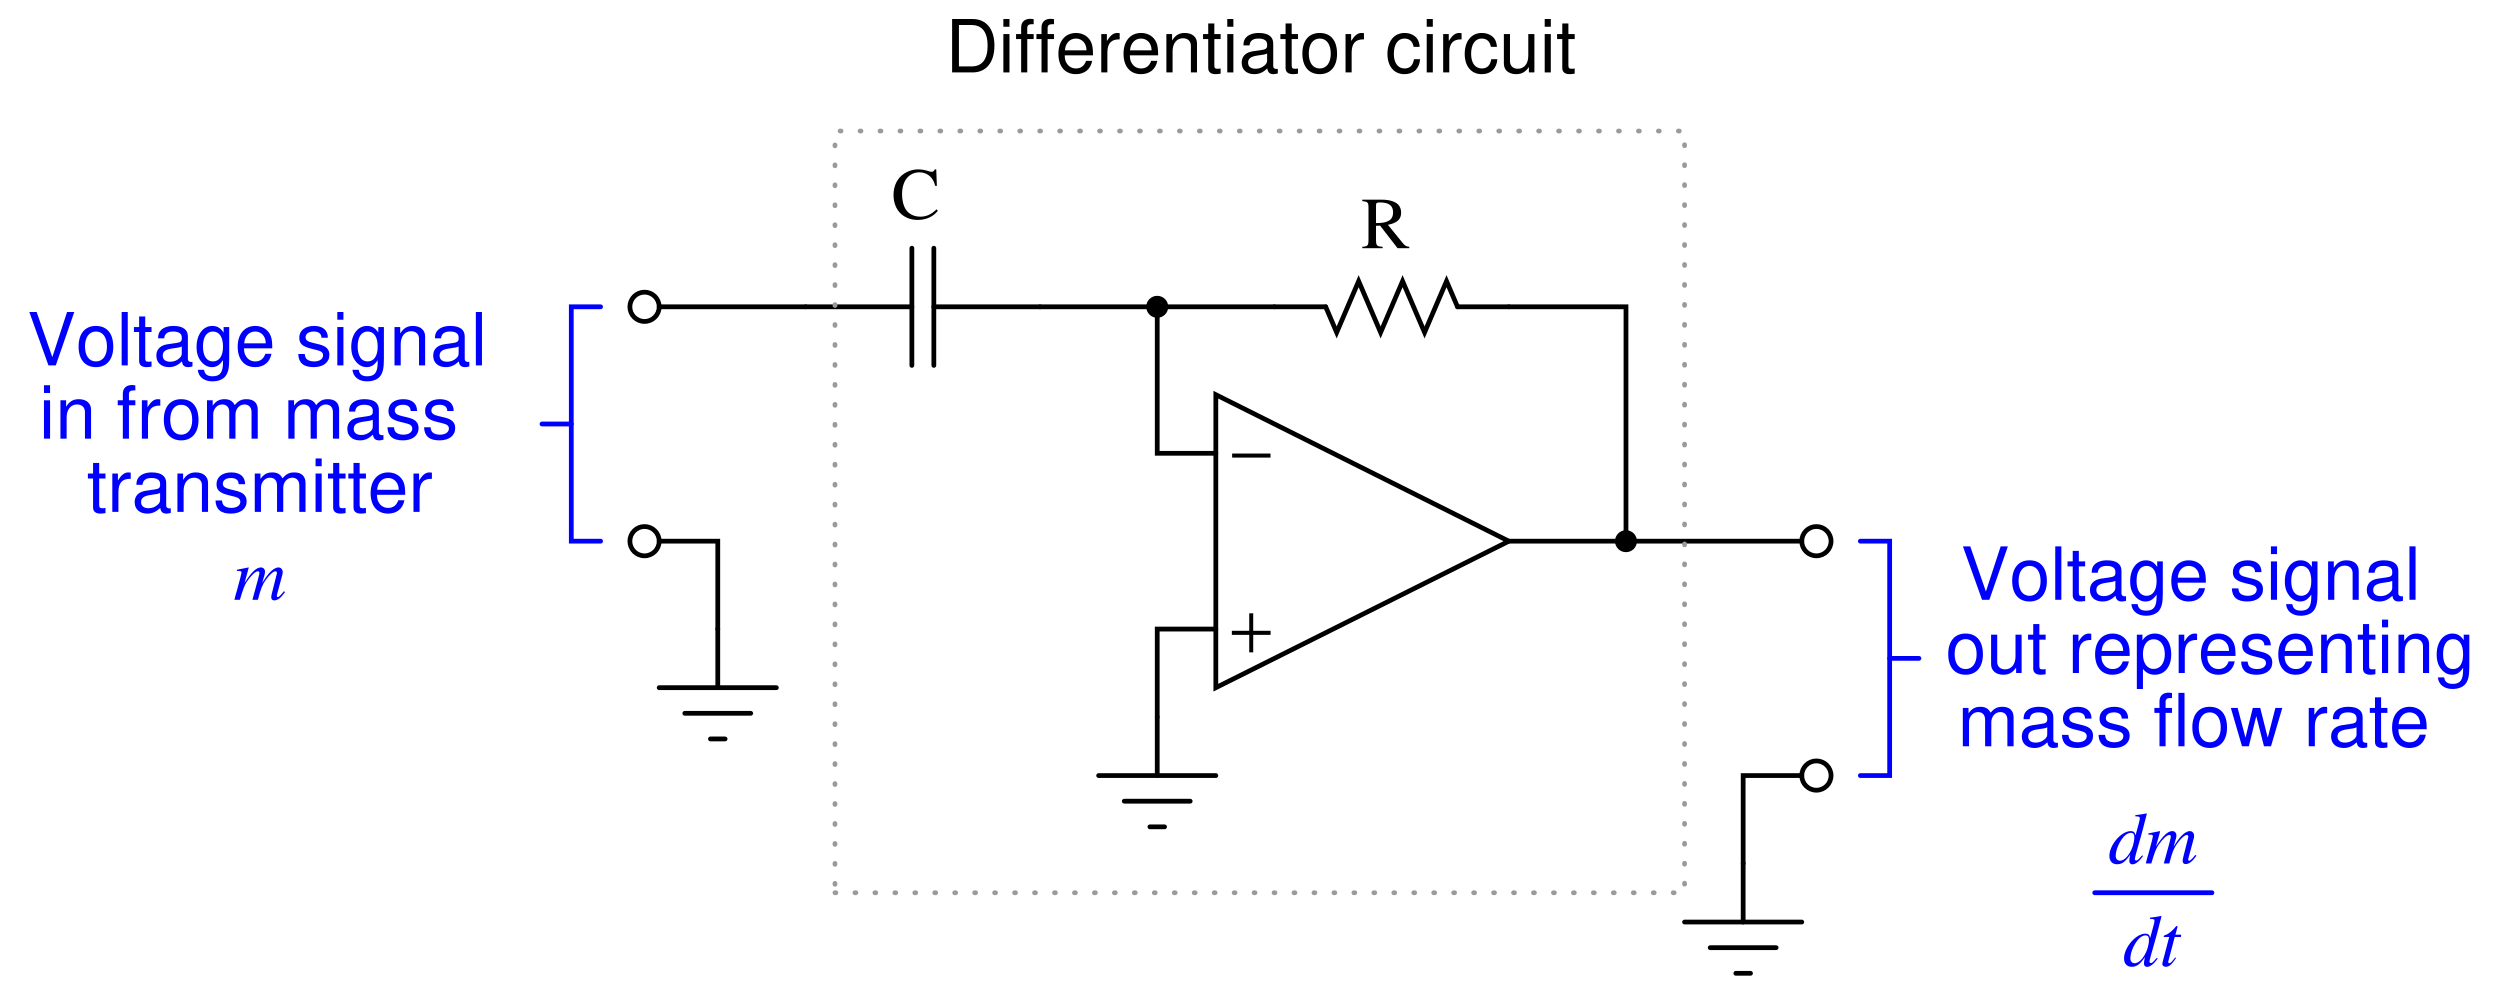 <?xml version="1.0" encoding="UTF-8"?>
<svg xmlns="http://www.w3.org/2000/svg" xmlns:xlink="http://www.w3.org/1999/xlink" viewBox="0 0 383.999 154" version="1.2">
<defs>
<g>
<symbol overflow="visible" id="glyph0-0">
<path style="stroke:none;" d=""/>
</symbol>
<symbol overflow="visible" id="glyph0-1">
<path style="stroke:none;" d="M 0.125 -3.312 L 0.125 -2.688 L 6.016 -2.688 L 6.016 -3.312 Z M 0.125 -3.312 "/>
</symbol>
<symbol overflow="visible" id="glyph0-2">
<path style="stroke:none;" d="M 3.391 -6 L 2.781 -6 L 2.781 -3.312 L 0.109 -3.312 L 0.109 -2.688 L 2.781 -2.688 L 2.781 0 L 3.391 0 L 3.391 -2.688 L 6.062 -2.688 L 6.062 -3.312 L 3.391 -3.312 Z M 3.391 -6 "/>
</symbol>
<symbol overflow="visible" id="glyph1-0">
<path style="stroke:none;" d=""/>
</symbol>
<symbol overflow="visible" id="glyph1-1">
<path style="stroke:none;" d="M 4.406 0 L 7.25 -8.203 L 6.141 -8.203 L 3.875 -1.266 L 1.469 -8.203 L 0.344 -8.203 L 3.281 0 Z M 4.406 0 "/>
</symbol>
<symbol overflow="visible" id="glyph1-2">
<path style="stroke:none;" d="M 3.062 -6.062 C 1.391 -6.062 0.406 -4.875 0.406 -2.906 C 0.406 -0.906 1.391 0.266 3.078 0.266 C 4.734 0.266 5.734 -0.922 5.734 -2.859 C 5.734 -4.906 4.766 -6.062 3.062 -6.062 Z M 3.078 -5.203 C 4.125 -5.203 4.766 -4.328 4.766 -2.875 C 4.766 -1.469 4.109 -0.609 3.078 -0.609 C 2.031 -0.609 1.391 -1.469 1.391 -2.906 C 1.391 -4.328 2.031 -5.203 3.078 -5.203 Z M 3.078 -5.203 "/>
</symbol>
<symbol overflow="visible" id="glyph1-3">
<path style="stroke:none;" d="M 1.703 -8.203 L 0.766 -8.203 L 0.766 0 L 1.703 0 Z M 1.703 -8.203 "/>
</symbol>
<symbol overflow="visible" id="glyph1-4">
<path style="stroke:none;" d="M 2.859 -5.891 L 1.891 -5.891 L 1.891 -7.516 L 0.953 -7.516 L 0.953 -5.891 L 0.156 -5.891 L 0.156 -5.125 L 0.953 -5.125 L 0.953 -0.672 C 0.953 -0.062 1.359 0.266 2.094 0.266 C 2.344 0.266 2.547 0.234 2.859 0.188 L 2.859 -0.609 C 2.719 -0.578 2.594 -0.562 2.406 -0.562 C 2 -0.562 1.891 -0.672 1.891 -1.094 L 1.891 -5.125 L 2.859 -5.125 Z M 2.859 -5.891 "/>
</symbol>
<symbol overflow="visible" id="glyph1-5">
<path style="stroke:none;" d="M 6.016 -0.547 C 5.922 -0.531 5.875 -0.531 5.812 -0.531 C 5.484 -0.531 5.312 -0.703 5.312 -0.984 L 5.312 -4.453 C 5.312 -5.5 4.547 -6.062 3.094 -6.062 C 2.234 -6.062 1.547 -5.812 1.141 -5.375 C 0.859 -5.078 0.75 -4.734 0.734 -4.156 L 1.672 -4.156 C 1.75 -4.875 2.188 -5.203 3.062 -5.203 C 3.922 -5.203 4.375 -4.875 4.375 -4.312 L 4.375 -4.078 C 4.359 -3.672 4.156 -3.516 3.391 -3.422 C 2.062 -3.25 1.875 -3.203 1.5 -3.062 C 0.828 -2.766 0.469 -2.25 0.469 -1.484 C 0.469 -0.422 1.219 0.266 2.406 0.266 C 3.156 0.266 3.75 0 4.406 -0.609 C 4.484 0 4.766 0.266 5.375 0.266 C 5.578 0.266 5.703 0.234 6.016 0.156 Z M 4.375 -1.859 C 4.375 -1.547 4.281 -1.344 4 -1.094 C 3.625 -0.75 3.156 -0.562 2.609 -0.562 C 1.875 -0.562 1.453 -0.906 1.453 -1.5 C 1.453 -2.125 1.859 -2.438 2.875 -2.594 C 3.875 -2.719 4.062 -2.766 4.375 -2.906 Z M 4.375 -1.859 "/>
</symbol>
<symbol overflow="visible" id="glyph1-6">
<path style="stroke:none;" d="M 4.547 -5.891 L 4.547 -5.047 C 4.078 -5.75 3.562 -6.062 2.812 -6.062 C 1.391 -6.062 0.391 -4.734 0.391 -2.844 C 0.391 -1.859 0.625 -1.141 1.141 -0.547 C 1.578 -0.016 2.141 0.266 2.75 0.266 C 3.453 0.266 3.953 -0.062 4.453 -0.797 L 4.453 -0.5 C 4.453 1.078 4.016 1.672 2.844 1.672 C 2.047 1.672 1.625 1.344 1.547 0.672 L 0.578 0.672 C 0.672 1.766 1.547 2.453 2.828 2.453 C 3.688 2.453 4.406 2.172 4.797 1.703 C 5.25 1.141 5.406 0.422 5.406 -0.969 L 5.406 -5.891 Z M 2.906 -5.203 C 3.891 -5.203 4.453 -4.359 4.453 -2.875 C 4.453 -1.438 3.875 -0.609 2.906 -0.609 C 1.938 -0.609 1.375 -1.453 1.375 -2.906 C 1.375 -4.344 1.938 -5.203 2.906 -5.203 Z M 2.906 -5.203 "/>
</symbol>
<symbol overflow="visible" id="glyph1-7">
<path style="stroke:none;" d="M 5.766 -2.625 C 5.766 -3.531 5.703 -4.078 5.531 -4.516 C 5.156 -5.484 4.25 -6.062 3.156 -6.062 C 1.5 -6.062 0.453 -4.812 0.453 -2.875 C 0.453 -0.922 1.469 0.266 3.125 0.266 C 4.484 0.266 5.406 -0.5 5.641 -1.781 L 4.703 -1.781 C 4.438 -1.016 3.922 -0.609 3.156 -0.609 C 2.562 -0.609 2.062 -0.875 1.75 -1.375 C 1.516 -1.703 1.438 -2.047 1.422 -2.625 Z M 1.453 -3.391 C 1.531 -4.484 2.188 -5.203 3.141 -5.203 C 4.094 -5.203 4.766 -4.453 4.766 -3.391 Z M 1.453 -3.391 "/>
</symbol>
<symbol overflow="visible" id="glyph1-8">
<path style="stroke:none;" d=""/>
</symbol>
<symbol overflow="visible" id="glyph1-9">
<path style="stroke:none;" d="M 4.922 -4.25 C 4.922 -5.406 4.156 -6.062 2.797 -6.062 C 1.422 -6.062 0.531 -5.359 0.531 -4.266 C 0.531 -3.344 1 -2.906 2.391 -2.562 L 3.281 -2.344 C 3.922 -2.188 4.188 -1.953 4.188 -1.547 C 4.188 -0.984 3.641 -0.609 2.812 -0.609 C 2.312 -0.609 1.875 -0.75 1.641 -1 C 1.5 -1.172 1.422 -1.344 1.375 -1.75 L 0.375 -1.75 C 0.422 -0.391 1.188 0.266 2.734 0.266 C 4.219 0.266 5.156 -0.469 5.156 -1.609 C 5.156 -2.484 4.672 -2.969 3.5 -3.25 L 2.594 -3.469 C 1.828 -3.641 1.5 -3.891 1.5 -4.312 C 1.5 -4.859 1.984 -5.203 2.75 -5.203 C 3.516 -5.203 3.922 -4.875 3.938 -4.25 Z M 4.922 -4.25 "/>
</symbol>
<symbol overflow="visible" id="glyph1-10">
<path style="stroke:none;" d="M 1.688 -5.891 L 0.75 -5.891 L 0.75 0 L 1.688 0 Z M 1.688 -8.203 L 0.75 -8.203 L 0.75 -7.016 L 1.688 -7.016 Z M 1.688 -8.203 "/>
</symbol>
<symbol overflow="visible" id="glyph1-11">
<path style="stroke:none;" d="M 0.781 -5.891 L 0.781 0 L 1.734 0 L 1.734 -3.25 C 1.734 -4.453 2.359 -5.25 3.328 -5.25 C 4.078 -5.25 4.547 -4.797 4.547 -4.078 L 4.547 0 L 5.484 0 L 5.484 -4.453 C 5.484 -5.438 4.75 -6.062 3.609 -6.062 C 2.734 -6.062 2.172 -5.719 1.656 -4.906 L 1.656 -5.891 Z M 0.781 -5.891 "/>
</symbol>
<symbol overflow="visible" id="glyph1-12">
<path style="stroke:none;" d="M 2.906 -5.891 L 1.922 -5.891 L 1.922 -6.812 C 1.922 -7.219 2.141 -7.406 2.578 -7.406 C 2.656 -7.406 2.688 -7.406 2.906 -7.406 L 2.906 -8.172 C 2.688 -8.219 2.562 -8.234 2.375 -8.234 C 1.5 -8.234 0.984 -7.734 0.984 -6.891 L 0.984 -5.891 L 0.203 -5.891 L 0.203 -5.125 L 0.984 -5.125 L 0.984 0 L 1.922 0 L 1.922 -5.125 L 2.906 -5.125 Z M 2.906 -5.891 "/>
</symbol>
<symbol overflow="visible" id="glyph1-13">
<path style="stroke:none;" d="M 0.781 -5.891 L 0.781 0 L 1.719 0 L 1.719 -3.062 C 1.734 -4.484 2.312 -5.109 3.609 -5.078 L 3.609 -6.031 C 3.453 -6.047 3.359 -6.062 3.25 -6.062 C 2.641 -6.062 2.188 -5.703 1.641 -4.828 L 1.641 -5.891 Z M 0.781 -5.891 "/>
</symbol>
<symbol overflow="visible" id="glyph1-14">
<path style="stroke:none;" d="M 0.781 -5.891 L 0.781 0 L 1.734 0 L 1.734 -3.703 C 1.734 -4.562 2.344 -5.25 3.109 -5.25 C 3.812 -5.25 4.203 -4.812 4.203 -4.062 L 4.203 0 L 5.156 0 L 5.156 -3.703 C 5.156 -4.562 5.766 -5.25 6.531 -5.25 C 7.219 -5.25 7.625 -4.797 7.625 -4.062 L 7.625 0 L 8.578 0 L 8.578 -4.422 C 8.578 -5.484 7.969 -6.062 6.859 -6.062 C 6.078 -6.062 5.609 -5.828 5.047 -5.156 C 4.703 -5.797 4.234 -6.062 3.469 -6.062 C 2.672 -6.062 2.156 -5.766 1.656 -5.062 L 1.656 -5.891 Z M 0.781 -5.891 "/>
</symbol>
<symbol overflow="visible" id="glyph1-15">
<path style="stroke:none;" d="M 5.422 0 L 5.422 -5.891 L 4.484 -5.891 L 4.484 -2.547 C 4.484 -1.344 3.859 -0.562 2.875 -0.562 C 2.141 -0.562 1.672 -1.016 1.672 -1.719 L 1.672 -5.891 L 0.734 -5.891 L 0.734 -1.344 C 0.734 -0.375 1.469 0.266 2.609 0.266 C 3.469 0.266 4.031 -0.047 4.578 -0.828 L 4.578 0 Z M 5.422 0 "/>
</symbol>
<symbol overflow="visible" id="glyph1-16">
<path style="stroke:none;" d="M 0.609 2.453 L 1.547 2.453 L 1.547 -0.625 C 2.047 -0.016 2.594 0.266 3.359 0.266 C 4.891 0.266 5.891 -0.969 5.891 -2.844 C 5.891 -4.828 4.922 -6.062 3.359 -6.062 C 2.547 -6.062 1.906 -5.703 1.469 -5 L 1.469 -5.891 L 0.609 -5.891 Z M 3.188 -5.188 C 4.234 -5.188 4.906 -4.281 4.906 -2.875 C 4.906 -1.531 4.219 -0.625 3.188 -0.625 C 2.188 -0.625 1.547 -1.516 1.547 -2.906 C 1.547 -4.281 2.188 -5.188 3.188 -5.188 Z M 3.188 -5.188 "/>
</symbol>
<symbol overflow="visible" id="glyph1-17">
<path style="stroke:none;" d="M 6.234 0 L 7.969 -5.891 L 6.906 -5.891 L 5.734 -1.312 L 4.578 -5.891 L 3.438 -5.891 L 2.312 -1.312 L 1.109 -5.891 L 0.062 -5.891 L 1.781 0 L 2.828 0 L 3.969 -4.625 L 5.156 0 Z M 6.234 0 "/>
</symbol>
<symbol overflow="visible" id="glyph1-18">
<path style="stroke:none;" d="M 1 0 L 4.156 0 C 6.234 0 7.5 -1.547 7.5 -4.109 C 7.5 -6.656 6.25 -8.203 4.156 -8.203 L 1 -8.203 Z M 2.047 -0.922 L 2.047 -7.281 L 3.984 -7.281 C 5.609 -7.281 6.453 -6.188 6.453 -4.094 C 6.453 -2.016 5.609 -0.922 3.984 -0.922 Z M 2.047 -0.922 "/>
</symbol>
<symbol overflow="visible" id="glyph1-19">
<path style="stroke:none;" d="M 5.297 -3.922 C 5.25 -4.484 5.125 -4.859 4.906 -5.188 C 4.5 -5.734 3.797 -6.062 2.969 -6.062 C 1.375 -6.062 0.344 -4.797 0.344 -2.844 C 0.344 -0.938 1.359 0.266 2.953 0.266 C 4.359 0.266 5.25 -0.578 5.359 -2.031 L 4.422 -2.031 C 4.266 -1.078 3.781 -0.609 2.984 -0.609 C 1.953 -0.609 1.328 -1.453 1.328 -2.844 C 1.328 -4.312 1.938 -5.203 2.953 -5.203 C 3.75 -5.203 4.234 -4.734 4.359 -3.922 Z M 5.297 -3.922 "/>
</symbol>
<symbol overflow="visible" id="glyph2-0">
<path style="stroke:none;" d=""/>
</symbol>
<symbol overflow="visible" id="glyph2-1">
<path style="stroke:none;" d="M 5.203 -1.25 C 4.594 -0.547 4.484 -0.453 4.281 -0.453 C 4.172 -0.453 4.078 -0.547 4.078 -0.672 C 4.078 -0.859 4.438 -2.188 4.812 -3.438 C 5.078 -4.344 5.297 -5.156 5.922 -7.625 L 5.875 -7.688 C 5.281 -7.562 4.875 -7.5 4.156 -7.422 L 4.156 -7.234 C 4.766 -7.219 4.844 -7.172 4.844 -6.938 C 4.844 -6.781 4.844 -6.75 4.688 -6.156 L 4.188 -4.312 C 4.094 -4.781 3.891 -4.969 3.453 -4.969 C 1.984 -4.969 0.172 -2.844 0.172 -1.156 C 0.172 -0.359 0.625 0.125 1.344 0.125 C 2.109 0.125 2.609 -0.234 3.375 -1.359 C 3.25 -0.781 3.234 -0.625 3.234 -0.359 C 3.234 -0.062 3.422 0.141 3.703 0.141 C 4.172 0.141 4.766 -0.312 5.344 -1.141 Z M 3.5 -4.703 C 3.844 -4.688 4 -4.469 4 -4.062 C 4 -2.344 2.828 -0.422 1.797 -0.422 C 1.406 -0.422 1.141 -0.703 1.141 -1.156 C 1.141 -2.078 1.703 -3.391 2.453 -4.188 C 2.766 -4.516 3.188 -4.719 3.5 -4.703 Z M 3.5 -4.703 "/>
</symbol>
<symbol overflow="visible" id="glyph2-2">
<path style="stroke:none;" d="M 7.75 -1.312 C 7.703 -1.266 7.656 -1.203 7.609 -1.141 C 7.406 -0.906 7.312 -0.781 7.297 -0.781 C 7.047 -0.5 6.938 -0.422 6.781 -0.422 C 6.688 -0.422 6.656 -0.484 6.656 -0.609 C 6.656 -0.656 6.688 -0.844 6.766 -1.109 L 7.531 -3.938 C 7.531 -4 7.562 -4.172 7.562 -4.25 C 7.562 -4.656 7.281 -4.969 6.906 -4.969 C 6.688 -4.969 6.453 -4.875 6.188 -4.719 C 5.641 -4.359 5.172 -3.812 4.406 -2.578 C 4.688 -3.453 4.844 -4.078 4.844 -4.281 C 4.844 -4.688 4.594 -4.969 4.203 -4.969 C 3.516 -4.969 2.734 -4.219 1.703 -2.594 L 2.344 -4.938 L 2.312 -4.969 C 1.703 -4.844 1.469 -4.797 0.516 -4.609 L 0.516 -4.438 C 1.031 -4.422 1.031 -4.422 1.141 -4.359 C 1.188 -4.344 1.234 -4.266 1.234 -4.188 C 1.234 -4.047 0.969 -3.016 0.578 -1.609 C 0.328 -0.75 0.281 -0.578 0.141 0 L 0.984 0 C 1.516 -1.781 1.688 -2.203 2.062 -2.797 C 2.719 -3.75 3.375 -4.375 3.75 -4.375 C 3.906 -4.375 3.984 -4.281 3.984 -4.094 C 3.984 -3.953 3.641 -2.625 3.188 -1.031 C 3.109 -0.703 3.062 -0.547 2.906 0 L 3.75 0 C 4.203 -1.75 4.438 -2.328 5 -3.109 C 5.562 -3.875 6.125 -4.375 6.453 -4.375 C 6.562 -4.375 6.672 -4.281 6.672 -4.141 C 6.672 -4.078 6.656 -3.969 6.594 -3.75 L 5.938 -1.156 C 5.828 -0.719 5.797 -0.531 5.797 -0.422 C 5.797 -0.078 5.953 0.094 6.25 0.094 C 6.766 0.094 7.266 -0.266 7.859 -1.109 L 7.922 -1.188 Z M 7.75 -1.312 "/>
</symbol>
<symbol overflow="visible" id="glyph2-3">
<path style="stroke:none;" d="M 3.328 -4.812 L 2.438 -4.812 L 2.75 -5.969 C 2.75 -6 2.75 -6.016 2.75 -6.047 C 2.75 -6.109 2.734 -6.141 2.672 -6.141 C 2.594 -6.141 2.562 -6.125 2.5 -6.047 C 2.062 -5.484 1.359 -4.906 1 -4.797 C 0.719 -4.719 0.641 -4.641 0.641 -4.516 C 0.641 -4.516 0.641 -4.484 0.656 -4.453 L 1.484 -4.453 L 0.672 -1.359 C 0.656 -1.266 0.641 -1.219 0.609 -1.125 C 0.5 -0.75 0.422 -0.406 0.422 -0.297 C 0.422 -0.062 0.656 0.125 0.953 0.125 C 1.469 0.125 1.844 -0.188 2.547 -1.234 L 2.406 -1.312 C 1.859 -0.609 1.672 -0.422 1.5 -0.422 C 1.391 -0.422 1.328 -0.5 1.328 -0.656 C 1.328 -0.656 1.328 -0.656 1.344 -0.703 L 2.328 -4.453 L 3.281 -4.453 Z M 3.328 -4.812 "/>
</symbol>
<symbol overflow="visible" id="glyph3-0">
<path style="stroke:none;" d=""/>
</symbol>
<symbol overflow="visible" id="glyph3-1">
<path style="stroke:none;" d="M 6.969 -5.078 L 6.875 -7.609 L 6.641 -7.609 C 6.562 -7.375 6.391 -7.234 6.172 -7.234 C 6.062 -7.234 5.891 -7.266 5.719 -7.328 C 5.172 -7.516 4.609 -7.609 4.078 -7.609 C 3.156 -7.609 2.234 -7.25 1.531 -6.641 C 0.75 -5.938 0.312 -4.906 0.312 -3.672 C 0.312 -1.375 1.812 0.156 4.047 0.156 C 5.328 0.156 6.453 -0.359 7.125 -1.266 L 6.922 -1.469 C 6.094 -0.672 5.344 -0.344 4.406 -0.344 C 3.703 -0.344 3.078 -0.562 2.594 -0.984 C 1.969 -1.547 1.625 -2.547 1.625 -3.812 C 1.625 -5.844 2.672 -7.156 4.297 -7.156 C 4.938 -7.156 5.531 -6.922 5.969 -6.484 C 6.328 -6.125 6.5 -5.812 6.719 -5.078 Z M 6.969 -5.078 "/>
</symbol>
<symbol overflow="visible" id="glyph3-2">
<path style="stroke:none;" d="M 7.406 -0.219 C 6.984 -0.25 6.766 -0.359 6.438 -0.75 L 4.125 -3.594 C 5.547 -3.875 6.156 -4.438 6.156 -5.469 C 6.156 -5.953 6 -6.375 5.719 -6.688 C 5.281 -7.156 4.344 -7.453 3.297 -7.453 L 0.188 -7.453 L 0.188 -7.234 C 1.031 -7.141 1.141 -7.047 1.141 -6.219 L 1.141 -1.344 C 1.141 -0.391 1.031 -0.281 0.188 -0.219 L 0.188 0 L 3.312 0 L 3.312 -0.219 C 2.438 -0.266 2.312 -0.406 2.297 -1.219 L 2.297 -3.438 L 2.922 -3.469 L 5.609 0 L 7.406 0 Z M 2.297 -6.625 C 2.297 -6.938 2.422 -7.031 2.875 -7.031 C 4.281 -7.031 4.922 -6.547 4.922 -5.484 C 4.922 -4.922 4.688 -4.453 4.281 -4.234 C 3.766 -3.953 3.375 -3.875 2.297 -3.859 Z M 2.297 -6.625 "/>
</symbol>
</g>
</defs>
<g id="surface1">
<path style="fill:none;stroke-width:7.312;stroke-linecap:round;stroke-linejoin:miter;stroke:rgb(0%,0%,0%);stroke-opacity:1;stroke-miterlimit:6;" d="M 2312.5 703.75 L 1862.5 928.75 L 1862.5 478.75 Z M 2312.5 703.75 " transform="matrix(0.1,0,0,-0.1,0.5,153.5)"/>
<g style="fill:rgb(0%,0%,0%);fill-opacity:1;">
  <use xlink:href="#glyph0-1" x="189.131" y="72.975"/>
</g>
<g style="fill:rgb(0%,0%,0%);fill-opacity:1;">
  <use xlink:href="#glyph0-2" x="189.102" y="100.202"/>
</g>
<path style="fill:none;stroke-width:7.312;stroke-linecap:round;stroke-linejoin:miter;stroke:rgb(0%,0%,0%);stroke-opacity:1;stroke-miterlimit:6;" d="M 1395.625 1063.75 L 1232.5 1063.75 " transform="matrix(0.1,0,0,-0.1,0.5,153.5)"/>
<path style="fill:none;stroke-width:7.312;stroke-linecap:round;stroke-linejoin:miter;stroke:rgb(0%,0%,0%);stroke-opacity:1;stroke-miterlimit:6;" d="M 1429.375 1063.75 L 1592.5 1063.75 " transform="matrix(0.1,0,0,-0.1,0.5,153.5)"/>
<path style="fill:none;stroke-width:7.312;stroke-linecap:round;stroke-linejoin:miter;stroke:rgb(0%,0%,0%);stroke-opacity:1;stroke-miterlimit:6;" d="M 1429.375 973.75 L 1429.375 1153.75 " transform="matrix(0.1,0,0,-0.1,0.5,153.5)"/>
<path style="fill:none;stroke-width:7.312;stroke-linecap:round;stroke-linejoin:miter;stroke:rgb(0%,0%,0%);stroke-opacity:1;stroke-miterlimit:6;" d="M 1395.625 973.75 L 1395.625 1153.75 " transform="matrix(0.1,0,0,-0.1,0.5,153.5)"/>
<path style="fill:none;stroke-width:7.312;stroke-linecap:round;stroke-linejoin:miter;stroke:rgb(0%,0%,0%);stroke-opacity:1;stroke-miterlimit:6;" d="M 2233.75 1063.75 L 2312.5 1063.75 " transform="matrix(0.1,0,0,-0.1,0.5,153.5)"/>
<path style="fill:none;stroke-width:7.312;stroke-linecap:round;stroke-linejoin:miter;stroke:rgb(0%,0%,0%);stroke-opacity:1;stroke-miterlimit:6;" d="M 2031.25 1063.75 L 1952.5 1063.75 " transform="matrix(0.1,0,0,-0.1,0.5,153.5)"/>
<path style="fill:none;stroke-width:7.312;stroke-linecap:round;stroke-linejoin:miter;stroke:rgb(0%,0%,0%);stroke-opacity:1;stroke-miterlimit:6;" d="M 2233.75 1063.75 L 2216.875 1103.125 L 2183.125 1024.375 L 2149.375 1103.125 L 2115.625 1024.375 L 2081.875 1103.125 L 2048.125 1024.375 L 2031.25 1063.75 " transform="matrix(0.1,0,0,-0.1,0.5,153.5)"/>
<path style="fill:none;stroke-width:7.312;stroke-linecap:round;stroke-linejoin:miter;stroke:rgb(0%,0%,0%);stroke-opacity:1;stroke-miterlimit:6;" d="M 1952.5 1063.75 L 1592.5 1063.75 " transform="matrix(0.1,0,0,-0.1,0.5,153.5)"/>
<path style=" stroke:none;fill-rule:evenodd;fill:rgb(0%,0%,0%);fill-opacity:1;" d="M 179.438 47.125 C 179.438 46.191 178.684 45.438 177.75 45.438 C 176.816 45.438 176.062 46.191 176.062 47.125 C 176.062 48.059 176.816 48.812 177.75 48.812 C 178.684 48.812 179.438 48.059 179.438 47.125 "/>
<path style="fill:none;stroke-width:7.312;stroke-linecap:round;stroke-linejoin:miter;stroke:rgb(0%,0%,0%);stroke-opacity:1;stroke-miterlimit:6;" d="M 1862.5 838.75 L 1772.5 838.75 L 1772.5 1063.75 " transform="matrix(0.1,0,0,-0.1,0.5,153.5)"/>
<path style="fill:none;stroke-width:7.312;stroke-linecap:round;stroke-linejoin:miter;stroke:rgb(0%,0%,0%);stroke-opacity:1;stroke-miterlimit:6;" d="M 1772.5 433.75 L 1772.5 568.75 L 1862.5 568.75 " transform="matrix(0.1,0,0,-0.1,0.5,153.5)"/>
<path style="fill:none;stroke-width:7.312;stroke-linecap:round;stroke-linejoin:miter;stroke:rgb(0%,0%,0%);stroke-opacity:1;stroke-miterlimit:6;" d="M 1772.5 343.75 L 1772.5 433.75 " transform="matrix(0.1,0,0,-0.1,0.5,153.5)"/>
<path style="fill:none;stroke-width:7.312;stroke-linecap:round;stroke-linejoin:miter;stroke:rgb(0%,0%,0%);stroke-opacity:1;stroke-miterlimit:6;" d="M 1862.5 343.75 L 1682.5 343.75 " transform="matrix(0.1,0,0,-0.1,0.5,153.5)"/>
<path style="fill:none;stroke-width:7.312;stroke-linecap:round;stroke-linejoin:miter;stroke:rgb(0%,0%,0%);stroke-opacity:1;stroke-miterlimit:6;" d="M 1823.125 304.375 L 1721.875 304.375 " transform="matrix(0.1,0,0,-0.1,0.5,153.5)"/>
<path style="fill:none;stroke-width:7.312;stroke-linecap:round;stroke-linejoin:miter;stroke:rgb(0%,0%,0%);stroke-opacity:1;stroke-miterlimit:6;" d="M 1783.75 265 L 1761.25 265 " transform="matrix(0.1,0,0,-0.1,0.5,153.5)"/>
<path style="fill:none;stroke-width:7.312;stroke-linecap:round;stroke-linejoin:miter;stroke:rgb(0%,0%,0%);stroke-opacity:1;stroke-miterlimit:6;" d="M 1007.5 1063.75 L 1232.5 1063.75 " transform="matrix(0.1,0,0,-0.1,0.5,153.5)"/>
<path style="fill:none;stroke-width:7.312;stroke-linecap:round;stroke-linejoin:miter;stroke:rgb(0%,0%,0%);stroke-opacity:1;stroke-miterlimit:6;" d="M 1007.5 1063.75 C 1007.5 1076.172 997.422 1086.25 985 1086.25 C 972.578 1086.25 962.5 1076.172 962.5 1063.75 C 962.5 1051.328 972.578 1041.25 985 1041.25 C 997.422 1041.25 1007.5 1051.328 1007.5 1063.75 " transform="matrix(0.1,0,0,-0.1,0.5,153.5)"/>
<path style="fill:none;stroke-width:7.312;stroke-linecap:round;stroke-linejoin:miter;stroke:rgb(0%,0%,0%);stroke-opacity:1;stroke-miterlimit:6;" d="M 1007.5 703.75 C 1007.5 716.172 997.422 726.25 985 726.25 C 972.578 726.25 962.5 716.172 962.5 703.75 C 962.5 691.328 972.578 681.25 985 681.25 C 997.422 681.25 1007.5 691.328 1007.5 703.75 " transform="matrix(0.1,0,0,-0.1,0.5,153.5)"/>
<path style="fill:none;stroke-width:7.312;stroke-linecap:round;stroke-linejoin:miter;stroke:rgb(0%,0%,0%);stroke-opacity:1;stroke-miterlimit:6;" d="M 1097.5 478.75 L 1097.5 568.75 " transform="matrix(0.1,0,0,-0.1,0.5,153.5)"/>
<path style="fill:none;stroke-width:7.312;stroke-linecap:round;stroke-linejoin:miter;stroke:rgb(0%,0%,0%);stroke-opacity:1;stroke-miterlimit:6;" d="M 1007.5 478.75 L 1187.5 478.75 " transform="matrix(0.1,0,0,-0.1,0.5,153.5)"/>
<path style="fill:none;stroke-width:7.312;stroke-linecap:round;stroke-linejoin:miter;stroke:rgb(0%,0%,0%);stroke-opacity:1;stroke-miterlimit:6;" d="M 1046.875 439.375 L 1148.125 439.375 " transform="matrix(0.1,0,0,-0.1,0.5,153.5)"/>
<path style="fill:none;stroke-width:7.312;stroke-linecap:round;stroke-linejoin:miter;stroke:rgb(0%,0%,0%);stroke-opacity:1;stroke-miterlimit:6;" d="M 1086.25 400 L 1108.75 400 " transform="matrix(0.1,0,0,-0.1,0.5,153.5)"/>
<path style="fill:none;stroke-width:7.312;stroke-linecap:round;stroke-linejoin:miter;stroke:rgb(0%,0%,0%);stroke-opacity:1;stroke-miterlimit:6;" d="M 1097.5 568.75 L 1097.5 703.75 L 1007.5 703.75 " transform="matrix(0.1,0,0,-0.1,0.5,153.5)"/>
<path style="fill:none;stroke-width:7.312;stroke-linecap:round;stroke-linejoin:miter;stroke:rgb(0%,0%,0%);stroke-opacity:1;stroke-miterlimit:6;" d="M 2312.5 1063.75 L 2492.5 1063.75 L 2492.5 703.75 L 2312.5 703.75 " transform="matrix(0.1,0,0,-0.1,0.5,153.5)"/>
<path style=" stroke:none;fill-rule:evenodd;fill:rgb(0%,0%,0%);fill-opacity:1;" d="M 251.438 83.125 C 251.438 82.195 250.684 81.438 249.75 81.438 C 248.816 81.438 248.062 82.195 248.062 83.125 C 248.062 84.055 248.816 84.812 249.75 84.812 C 250.684 84.812 251.438 84.055 251.438 83.125 "/>
<path style="fill:none;stroke-width:7.312;stroke-linecap:round;stroke-linejoin:miter;stroke:rgb(0%,0%,0%);stroke-opacity:1;stroke-miterlimit:6;" d="M 2762.5 703.75 L 2492.5 703.75 " transform="matrix(0.1,0,0,-0.1,0.5,153.5)"/>
<path style="fill:none;stroke-width:7.312;stroke-linecap:round;stroke-linejoin:miter;stroke:rgb(0%,0%,0%);stroke-opacity:1;stroke-miterlimit:6;" d="M 2762.5 703.75 C 2762.5 691.328 2772.578 681.25 2785 681.25 C 2797.422 681.25 2807.5 691.328 2807.5 703.75 C 2807.5 716.172 2797.422 726.25 2785 726.25 C 2772.578 726.25 2762.5 716.172 2762.5 703.75 " transform="matrix(0.1,0,0,-0.1,0.5,153.5)"/>
<path style="fill:none;stroke-width:7.312;stroke-linecap:round;stroke-linejoin:miter;stroke:rgb(0%,0%,0%);stroke-opacity:1;stroke-miterlimit:6;" d="M 2762.5 343.75 C 2762.5 331.328 2772.578 321.25 2785 321.25 C 2797.422 321.25 2807.5 331.328 2807.5 343.75 C 2807.5 356.172 2797.422 366.25 2785 366.25 C 2772.578 366.25 2762.5 356.172 2762.5 343.75 " transform="matrix(0.1,0,0,-0.1,0.5,153.5)"/>
<path style="fill:none;stroke-width:7.312;stroke-linecap:round;stroke-linejoin:miter;stroke:rgb(0%,0%,0%);stroke-opacity:1;stroke-miterlimit:6;" d="M 2672.5 118.75 L 2672.5 208.75 " transform="matrix(0.1,0,0,-0.1,0.5,153.5)"/>
<path style="fill:none;stroke-width:7.312;stroke-linecap:round;stroke-linejoin:miter;stroke:rgb(0%,0%,0%);stroke-opacity:1;stroke-miterlimit:6;" d="M 2762.5 118.75 L 2582.5 118.75 " transform="matrix(0.1,0,0,-0.1,0.5,153.5)"/>
<path style="fill:none;stroke-width:7.312;stroke-linecap:round;stroke-linejoin:miter;stroke:rgb(0%,0%,0%);stroke-opacity:1;stroke-miterlimit:6;" d="M 2723.125 79.375 L 2621.875 79.375 " transform="matrix(0.1,0,0,-0.1,0.5,153.5)"/>
<path style="fill:none;stroke-width:7.312;stroke-linecap:round;stroke-linejoin:miter;stroke:rgb(0%,0%,0%);stroke-opacity:1;stroke-miterlimit:6;" d="M 2683.75 40 L 2661.25 40 " transform="matrix(0.1,0,0,-0.1,0.5,153.5)"/>
<path style="fill:none;stroke-width:7.312;stroke-linecap:round;stroke-linejoin:miter;stroke:rgb(0%,0%,0%);stroke-opacity:1;stroke-miterlimit:6;" d="M 2672.5 208.75 L 2672.5 343.75 L 2762.5 343.75 " transform="matrix(0.1,0,0,-0.1,0.5,153.5)"/>
<path style="fill:none;stroke-width:7.312;stroke-linecap:round;stroke-linejoin:miter;stroke:rgb(0%,0%,100%);stroke-opacity:1;stroke-miterlimit:6;" d="M 917.5 703.75 L 872.5 703.75 L 872.5 1063.75 L 917.5 1063.75 " transform="matrix(0.1,0,0,-0.1,0.5,153.5)"/>
<path style="fill:none;stroke-width:7.312;stroke-linecap:round;stroke-linejoin:miter;stroke:rgb(0%,0%,100%);stroke-opacity:1;stroke-miterlimit:6;" d="M 827.5 883.75 L 872.5 883.75 " transform="matrix(0.1,0,0,-0.1,0.5,153.5)"/>
<g style="fill:rgb(0%,0%,100%);fill-opacity:1;">
  <use xlink:href="#glyph1-1" x="4.161" y="56.125"/>
  <use xlink:href="#glyph1-2" x="11.665" y="56.125"/>
  <use xlink:href="#glyph1-3" x="17.92" y="56.125"/>
  <use xlink:href="#glyph1-4" x="20.417" y="56.125"/>
  <use xlink:href="#glyph1-5" x="23.545" y="56.125"/>
  <use xlink:href="#glyph1-6" x="29.8" y="56.125"/>
  <use xlink:href="#glyph1-7" x="36.055" y="56.125"/>
  <use xlink:href="#glyph1-8" x="42.31" y="56.125"/>
  <use xlink:href="#glyph1-9" x="45.437" y="56.125"/>
  <use xlink:href="#glyph1-10" x="51.062" y="56.125"/>
  <use xlink:href="#glyph1-6" x="53.56" y="56.125"/>
  <use xlink:href="#glyph1-11" x="59.815" y="56.125"/>
  <use xlink:href="#glyph1-5" x="66.07" y="56.125"/>
  <use xlink:href="#glyph1-3" x="72.325" y="56.125"/>
</g>
<g style="fill:rgb(0%,0%,100%);fill-opacity:1;">
  <use xlink:href="#glyph1-10" x="6.003" y="67.375"/>
  <use xlink:href="#glyph1-11" x="8.501" y="67.375"/>
  <use xlink:href="#glyph1-8" x="14.756" y="67.375"/>
  <use xlink:href="#glyph1-12" x="17.883" y="67.375"/>
  <use xlink:href="#glyph1-13" x="21.011" y="67.375"/>
  <use xlink:href="#glyph1-2" x="24.757" y="67.375"/>
  <use xlink:href="#glyph1-14" x="31.012" y="67.375"/>
  <use xlink:href="#glyph1-8" x="40.383" y="67.375"/>
  <use xlink:href="#glyph1-14" x="43.511" y="67.375"/>
  <use xlink:href="#glyph1-5" x="52.882" y="67.375"/>
  <use xlink:href="#glyph1-9" x="59.137" y="67.375"/>
  <use xlink:href="#glyph1-9" x="64.762" y="67.375"/>
</g>
<g style="fill:rgb(0%,0%,100%);fill-opacity:1;">
  <use xlink:href="#glyph1-4" x="13.342" y="78.625"/>
  <use xlink:href="#glyph1-13" x="16.47" y="78.625"/>
  <use xlink:href="#glyph1-5" x="20.216" y="78.625"/>
  <use xlink:href="#glyph1-11" x="26.471" y="78.625"/>
  <use xlink:href="#glyph1-9" x="32.726" y="78.625"/>
  <use xlink:href="#glyph1-14" x="38.351" y="78.625"/>
  <use xlink:href="#glyph1-10" x="47.722" y="78.625"/>
  <use xlink:href="#glyph1-4" x="50.22" y="78.625"/>
  <use xlink:href="#glyph1-4" x="53.347" y="78.625"/>
  <use xlink:href="#glyph1-7" x="56.475" y="78.625"/>
  <use xlink:href="#glyph1-13" x="62.73" y="78.625"/>
</g>
<path style="fill:none;stroke-width:7.312;stroke-linecap:round;stroke-linejoin:miter;stroke:rgb(0%,0%,100%);stroke-opacity:1;stroke-miterlimit:6;" d="M 2852.5 343.75 L 2897.5 343.75 L 2897.5 703.75 L 2852.5 703.75 " transform="matrix(0.1,0,0,-0.1,0.5,153.5)"/>
<path style="fill:none;stroke-width:7.312;stroke-linecap:round;stroke-linejoin:miter;stroke:rgb(0%,0%,100%);stroke-opacity:1;stroke-miterlimit:6;" d="M 2942.5 523.75 L 2897.5 523.75 " transform="matrix(0.1,0,0,-0.1,0.5,153.5)"/>
<g style="fill:rgb(0%,0%,100%);fill-opacity:1;">
  <use xlink:href="#glyph1-1" x="301.161" y="92.125"/>
  <use xlink:href="#glyph1-2" x="308.665" y="92.125"/>
  <use xlink:href="#glyph1-3" x="314.92" y="92.125"/>
  <use xlink:href="#glyph1-4" x="317.417" y="92.125"/>
  <use xlink:href="#glyph1-5" x="320.545" y="92.125"/>
  <use xlink:href="#glyph1-6" x="326.8" y="92.125"/>
  <use xlink:href="#glyph1-7" x="333.055" y="92.125"/>
  <use xlink:href="#glyph1-8" x="339.31" y="92.125"/>
  <use xlink:href="#glyph1-9" x="342.437" y="92.125"/>
  <use xlink:href="#glyph1-10" x="348.062" y="92.125"/>
  <use xlink:href="#glyph1-6" x="350.56" y="92.125"/>
  <use xlink:href="#glyph1-11" x="356.815" y="92.125"/>
  <use xlink:href="#glyph1-5" x="363.07" y="92.125"/>
  <use xlink:href="#glyph1-3" x="369.325" y="92.125"/>
</g>
<g style="fill:rgb(0%,0%,100%);fill-opacity:1;">
  <use xlink:href="#glyph1-2" x="298.842" y="103.375"/>
  <use xlink:href="#glyph1-15" x="305.097" y="103.375"/>
  <use xlink:href="#glyph1-4" x="311.352" y="103.375"/>
  <use xlink:href="#glyph1-8" x="314.48" y="103.375"/>
  <use xlink:href="#glyph1-13" x="317.607" y="103.375"/>
  <use xlink:href="#glyph1-7" x="321.353" y="103.375"/>
  <use xlink:href="#glyph1-16" x="327.608" y="103.375"/>
  <use xlink:href="#glyph1-13" x="333.863" y="103.375"/>
  <use xlink:href="#glyph1-7" x="337.61" y="103.375"/>
  <use xlink:href="#glyph1-9" x="343.865" y="103.375"/>
  <use xlink:href="#glyph1-7" x="349.49" y="103.375"/>
  <use xlink:href="#glyph1-11" x="355.745" y="103.375"/>
  <use xlink:href="#glyph1-4" x="362" y="103.375"/>
  <use xlink:href="#glyph1-10" x="365.127" y="103.375"/>
  <use xlink:href="#glyph1-11" x="367.625" y="103.375"/>
  <use xlink:href="#glyph1-6" x="373.88" y="103.375"/>
</g>
<g style="fill:rgb(0%,0%,100%);fill-opacity:1;">
  <use xlink:href="#glyph1-14" x="300.708" y="114.625"/>
  <use xlink:href="#glyph1-5" x="310.079" y="114.625"/>
  <use xlink:href="#glyph1-9" x="316.334" y="114.625"/>
  <use xlink:href="#glyph1-9" x="321.959" y="114.625"/>
  <use xlink:href="#glyph1-8" x="327.584" y="114.625"/>
  <use xlink:href="#glyph1-12" x="330.712" y="114.625"/>
  <use xlink:href="#glyph1-3" x="333.839" y="114.625"/>
  <use xlink:href="#glyph1-2" x="336.337" y="114.625"/>
  <use xlink:href="#glyph1-17" x="342.592" y="114.625"/>
  <use xlink:href="#glyph1-8" x="350.714" y="114.625"/>
  <use xlink:href="#glyph1-13" x="353.842" y="114.625"/>
  <use xlink:href="#glyph1-5" x="357.588" y="114.625"/>
  <use xlink:href="#glyph1-4" x="363.843" y="114.625"/>
  <use xlink:href="#glyph1-7" x="366.97" y="114.625"/>
</g>
<g style="fill:rgb(0%,0%,100%);fill-opacity:1;">
  <use xlink:href="#glyph2-1" x="323.83" y="132.625"/>
  <use xlink:href="#glyph2-2" x="329.455" y="132.625"/>
</g>
<g style="fill:rgb(0%,0%,100%);fill-opacity:1;">
  <use xlink:href="#glyph2-1" x="326.08" y="148.375"/>
  <use xlink:href="#glyph2-3" x="331.705" y="148.375"/>
</g>
<path style="fill:none;stroke-width:7.312;stroke-linecap:round;stroke-linejoin:miter;stroke:rgb(0%,0%,100%);stroke-opacity:1;stroke-miterlimit:6;" d="M 3392.5 163.75 L 3212.5 163.75 " transform="matrix(0.1,0,0,-0.1,0.5,153.5)"/>
<g style="fill:rgb(0%,0%,100%);fill-opacity:1;">
  <use xlink:href="#glyph2-2" x="35.864" y="92.125"/>
</g>
<g style="fill:rgb(0%,0%,0%);fill-opacity:1;">
  <use xlink:href="#glyph3-1" x="136.933" y="33.625"/>
</g>
<g style="fill:rgb(0%,0%,0%);fill-opacity:1;">
  <use xlink:href="#glyph3-2" x="209.058" y="38.125"/>
</g>
<path style="fill:none;stroke-width:7.312;stroke-linecap:round;stroke-linejoin:miter;stroke:rgb(60.352%,60.352%,60.352%);stroke-opacity:1;stroke-dasharray:1.406,29.25;stroke-miterlimit:6;" d="M 1277.5 163.75 L 2582.5 163.75 L 2582.5 1333.75 L 1277.5 1333.75 Z M 1277.5 163.75 " transform="matrix(0.1,0,0,-0.1,0.5,153.5)"/>
<g style="fill:rgb(0%,0%,0%);fill-opacity:1;">
  <use xlink:href="#glyph1-18" x="145.244" y="11.125"/>
  <use xlink:href="#glyph1-10" x="153.367" y="11.125"/>
  <use xlink:href="#glyph1-12" x="155.864" y="11.125"/>
  <use xlink:href="#glyph1-12" x="158.992" y="11.125"/>
  <use xlink:href="#glyph1-7" x="162.119" y="11.125"/>
  <use xlink:href="#glyph1-13" x="168.374" y="11.125"/>
  <use xlink:href="#glyph1-7" x="172.12" y="11.125"/>
  <use xlink:href="#glyph1-11" x="178.375" y="11.125"/>
  <use xlink:href="#glyph1-4" x="184.63" y="11.125"/>
  <use xlink:href="#glyph1-10" x="187.758" y="11.125"/>
  <use xlink:href="#glyph1-5" x="190.255" y="11.125"/>
  <use xlink:href="#glyph1-4" x="196.51" y="11.125"/>
  <use xlink:href="#glyph1-2" x="199.638" y="11.125"/>
  <use xlink:href="#glyph1-13" x="205.893" y="11.125"/>
  <use xlink:href="#glyph1-8" x="209.639" y="11.125"/>
  <use xlink:href="#glyph1-19" x="212.767" y="11.125"/>
  <use xlink:href="#glyph1-10" x="218.392" y="11.125"/>
  <use xlink:href="#glyph1-13" x="220.889" y="11.125"/>
  <use xlink:href="#glyph1-19" x="224.635" y="11.125"/>
  <use xlink:href="#glyph1-15" x="230.26" y="11.125"/>
  <use xlink:href="#glyph1-10" x="236.515" y="11.125"/>
  <use xlink:href="#glyph1-4" x="239.013" y="11.125"/>
</g>
</g>
</svg>

